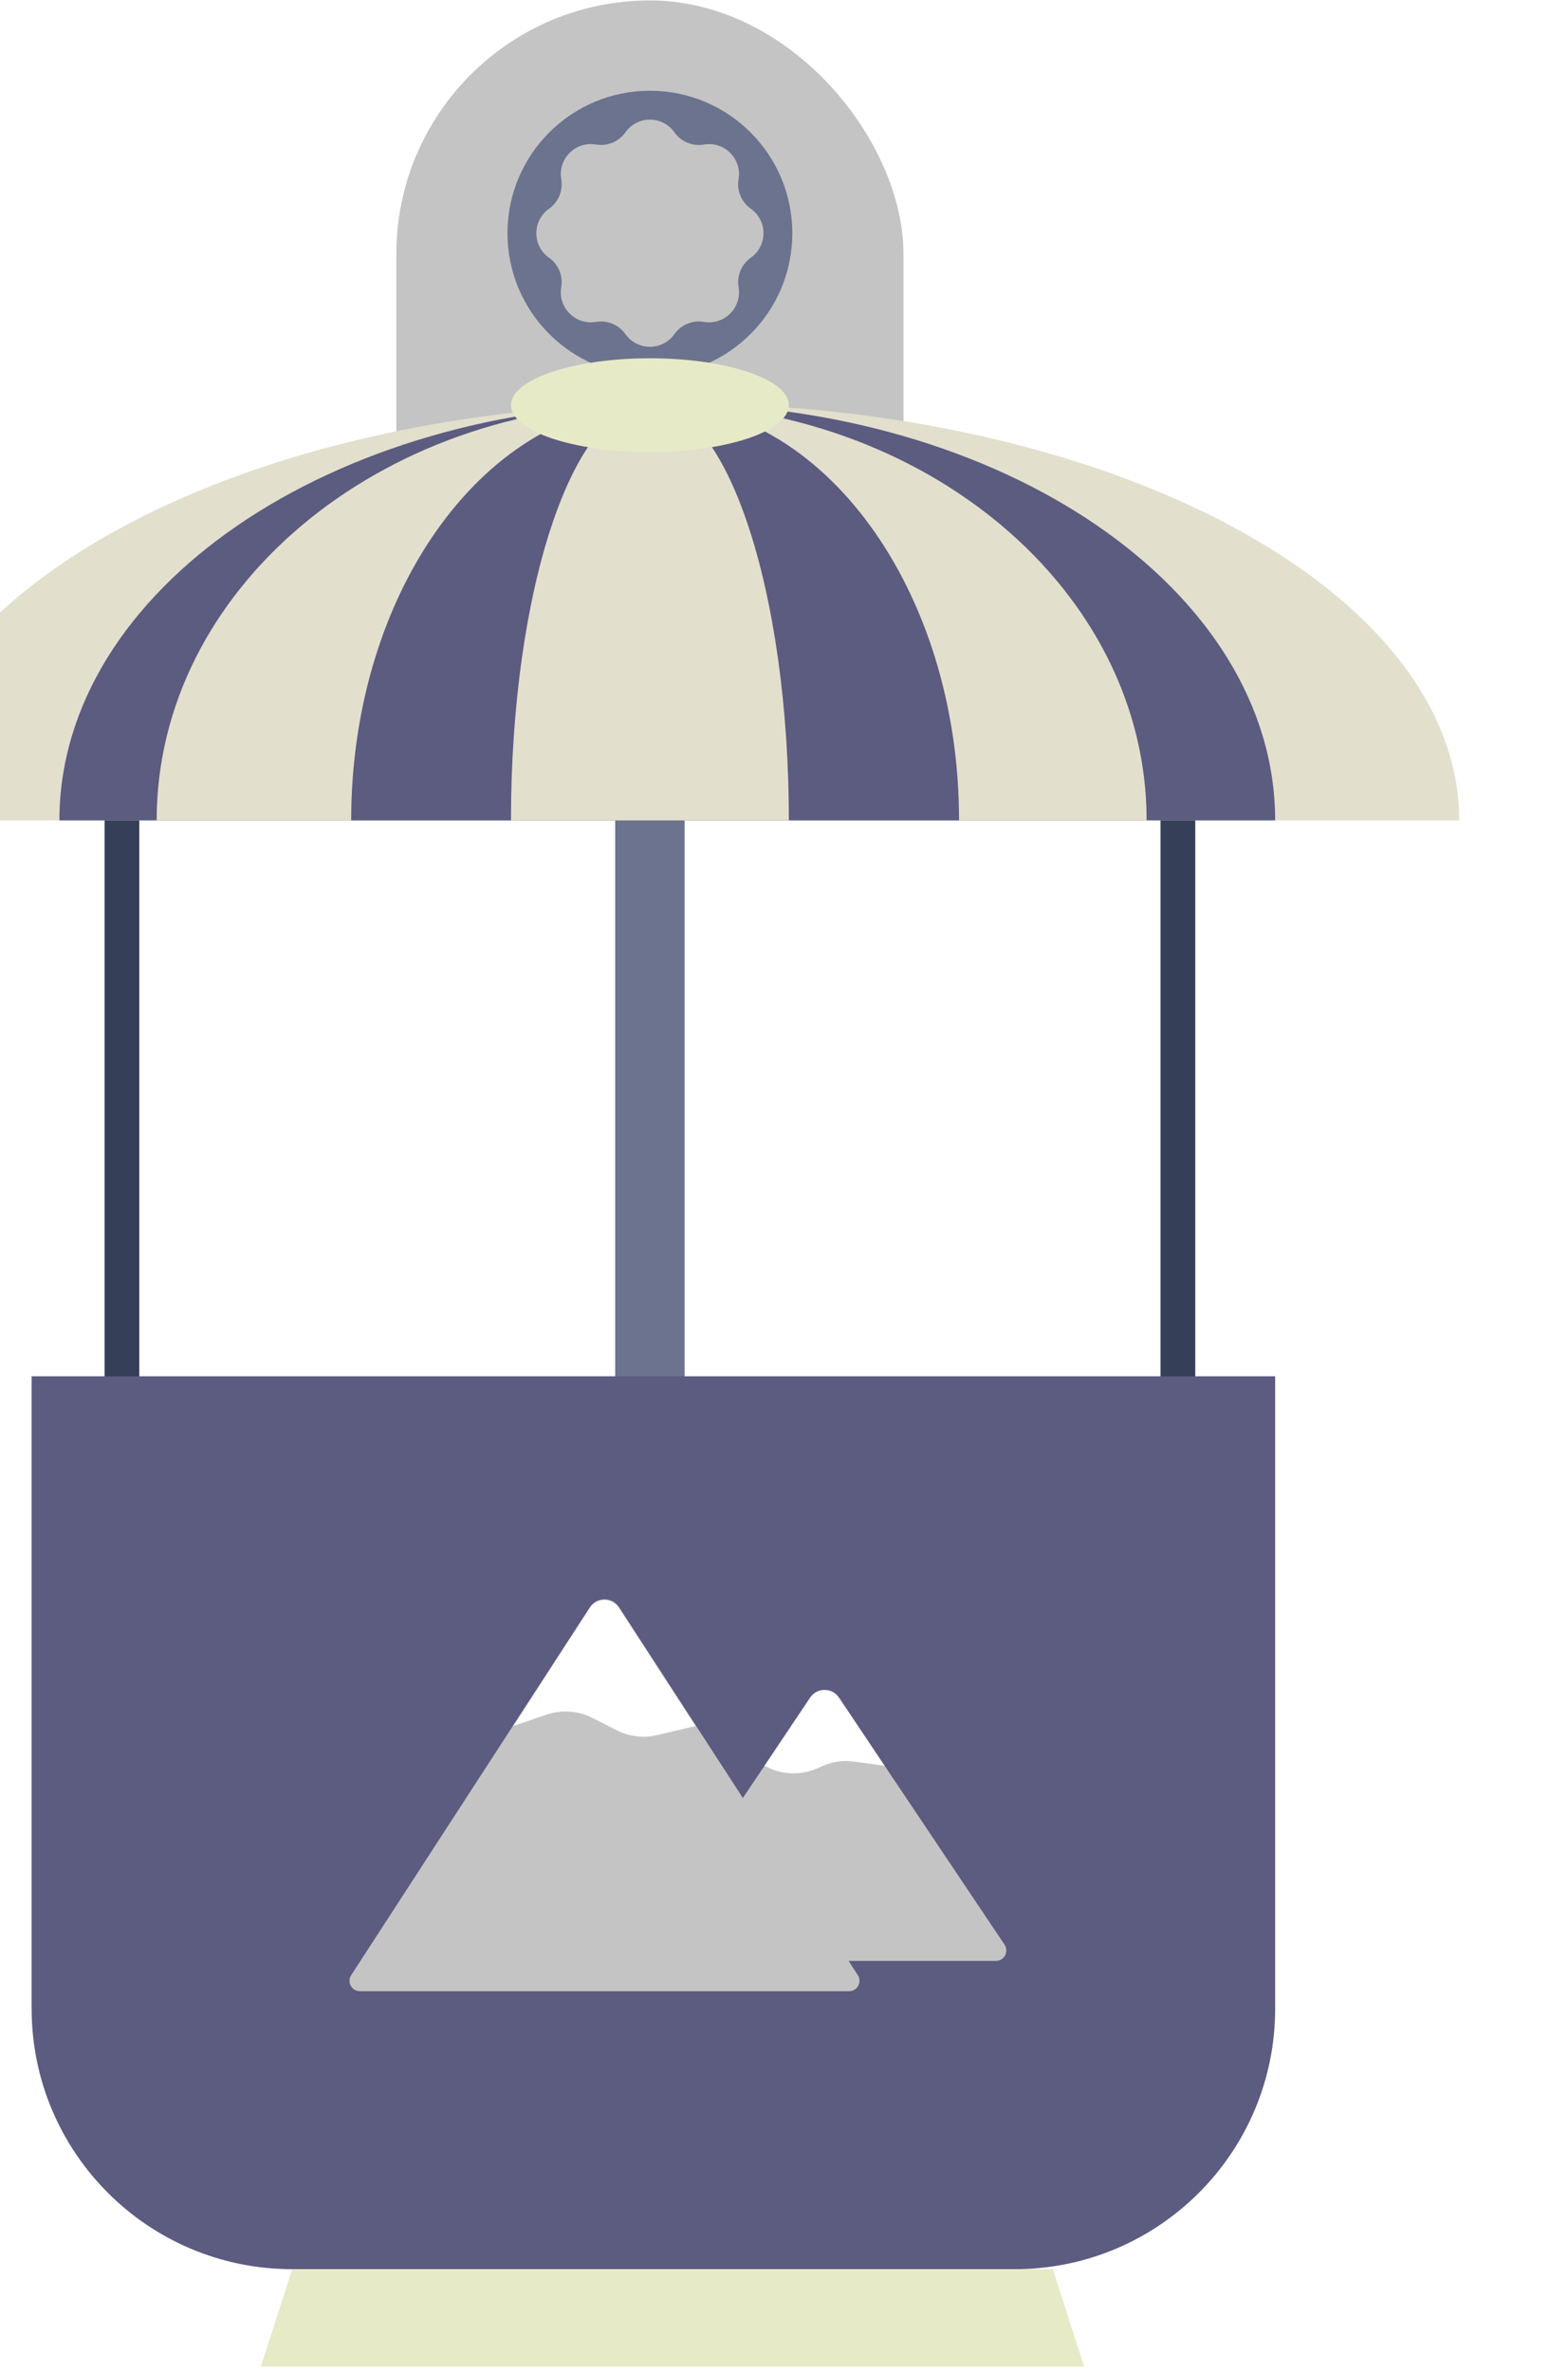 <svg width="201" height="304" viewBox="0 0 201 304" fill="none" xmlns="http://www.w3.org/2000/svg">
<g filter="url(#filter0_i_44_422)">
<rect x="64.61" y="0.055" width="65.009" height="90.835" rx="32.505" fill="#C4C4C4"/>
<path d="M115.37 29.889C115.37 39.971 107.197 48.145 97.114 48.145C87.032 48.145 78.858 39.971 78.858 29.889C78.858 19.806 87.032 11.633 97.114 11.633C107.197 11.633 115.37 19.806 115.37 29.889Z" fill="#6B738F"/>
<path d="M93.975 16.955C95.509 14.791 98.721 14.791 100.254 16.955C101.109 18.163 102.582 18.773 104.041 18.524C106.655 18.077 108.926 20.349 108.48 22.963C108.231 24.422 108.841 25.895 110.048 26.75C112.213 28.283 112.213 31.495 110.048 33.028C108.841 33.884 108.231 35.356 108.48 36.815C108.926 39.429 106.655 41.701 104.041 41.254C102.582 41.005 101.109 41.615 100.254 42.823C98.721 44.987 95.509 44.987 93.975 42.823C93.12 41.615 91.648 41.005 90.189 41.254C87.574 41.701 85.303 39.429 85.749 36.815C85.999 35.356 85.389 33.884 84.181 33.028C82.016 31.495 82.016 28.283 84.181 26.75C85.389 25.895 85.999 24.422 85.749 22.963C85.303 20.349 87.574 18.077 90.189 18.524C91.648 18.773 93.12 18.163 93.975 16.955Z" fill="#C4C4C4"/>
<path fill-rule="evenodd" clip-rule="evenodd" d="M92.662 88.217V203.542H101.567V88.217H92.662Z" fill="#6B738F"/>
<path fill-rule="evenodd" clip-rule="evenodd" d="M162.569 92.669H31.66V199.089H162.569V92.669ZM27.207 88.217V203.542H167.022V88.217H27.207Z" fill="#353F58"/>
<path d="M17.857 176.381H177.264V257.42C177.264 275.864 162.312 290.815 143.869 290.815H51.253C32.809 290.815 17.857 275.864 17.857 257.42V176.381Z" fill="#5C5B80"/>
<path d="M51.258 290.814H148.761L152.774 303.282H47.245L51.258 290.814Z" fill="#E7EAC6"/>
<path fill-rule="evenodd" clip-rule="evenodd" d="M200.862 105.135C200.862 75.626 156.008 51.703 100.677 51.703C45.346 51.703 0.491 75.626 0.491 105.135H200.862Z" fill="#E2E0CD"/>
<path fill-rule="evenodd" clip-rule="evenodd" d="M177.263 105.135C177.263 75.626 142.376 51.703 99.341 51.703C56.306 51.703 21.419 75.626 21.419 105.135H177.263Z" fill="#5C5B80"/>
<path fill-rule="evenodd" clip-rule="evenodd" d="M160.787 105.135C160.787 75.626 132.38 51.703 97.337 51.703C62.294 51.703 33.886 75.626 33.886 105.135H160.787Z" fill="#E2E0CD"/>
<path fill-rule="evenodd" clip-rule="evenodd" d="M58.821 105.135H136.743C136.743 75.626 119.3 51.703 97.782 51.703C76.265 51.703 58.821 75.626 58.821 105.135Z" fill="#5C5B80"/>
<path fill-rule="evenodd" clip-rule="evenodd" d="M79.304 105.135H114.925C114.925 75.626 106.951 51.703 97.115 51.703C87.278 51.703 79.304 75.626 79.304 105.135Z" fill="#E2E0CD"/>
<path d="M114.925 51.927C114.925 55.247 106.951 57.938 97.115 57.938C87.278 57.938 79.304 55.247 79.304 51.927C79.304 48.607 87.278 45.916 97.115 45.916C106.951 45.916 114.925 48.607 114.925 51.927Z" fill="#E7EAC6"/>
<path d="M117.654 217.567C118.536 216.251 120.47 216.251 121.352 217.567L142.577 249.228C143.172 250.116 142.536 251.308 141.468 251.308H97.538C96.47 251.308 95.834 250.116 96.429 249.228L117.654 217.567Z" fill="#C4C4C4"/>
<path d="M117.653 217.574C118.534 216.256 120.472 216.256 121.353 217.574L127.193 226.304L123.323 225.764C121.885 225.563 120.419 225.78 119.101 226.389L118.709 226.57C116.629 227.532 114.225 227.499 112.172 226.482L111.812 226.304L117.653 217.574Z" fill="white"/>
<path d="M89.426 205.975C90.304 204.623 92.284 204.623 93.161 205.975L123.765 253.131C124.342 254.02 123.704 255.194 122.644 255.194H59.944C58.884 255.194 58.246 254.02 58.823 253.131L89.426 205.975Z" fill="#C4C4C4"/>
<path d="M89.406 206.069C90.284 204.716 92.264 204.716 93.142 206.069L102.961 221.206L98.034 222.371C96.291 222.784 94.459 222.565 92.862 221.754L89.729 220.162C87.906 219.235 85.785 219.086 83.85 219.748L79.588 221.206L89.406 206.069Z" fill="white"/>
</g>
<defs>
<filter id="filter0_i_44_422" x="-13.312" y="0.055" width="214.174" height="303.229" filterUnits="userSpaceOnUse" color-interpolation-filters="sRGB">
<feFlood flood-opacity="0" result="BackgroundImageFix"/>
<feBlend mode="normal" in="SourceGraphic" in2="BackgroundImageFix" result="shape"/>
<feColorMatrix in="SourceAlpha" type="matrix" values="0 0 0 0 0 0 0 0 0 0 0 0 0 0 0 0 0 0 127 0" result="hardAlpha"/>
<feOffset dx="-13.803"/>
<feGaussianBlur stdDeviation="8.905"/>
<feComposite in2="hardAlpha" operator="arithmetic" k2="-1" k3="1"/>
<feColorMatrix type="matrix" values="0 0 0 0 0 0 0 0 0 0 0 0 0 0 0 0 0 0 0.25 0"/>
<feBlend mode="normal" in2="shape" result="effect1_innerShadow_44_422"/>
</filter>
</defs>
</svg>
